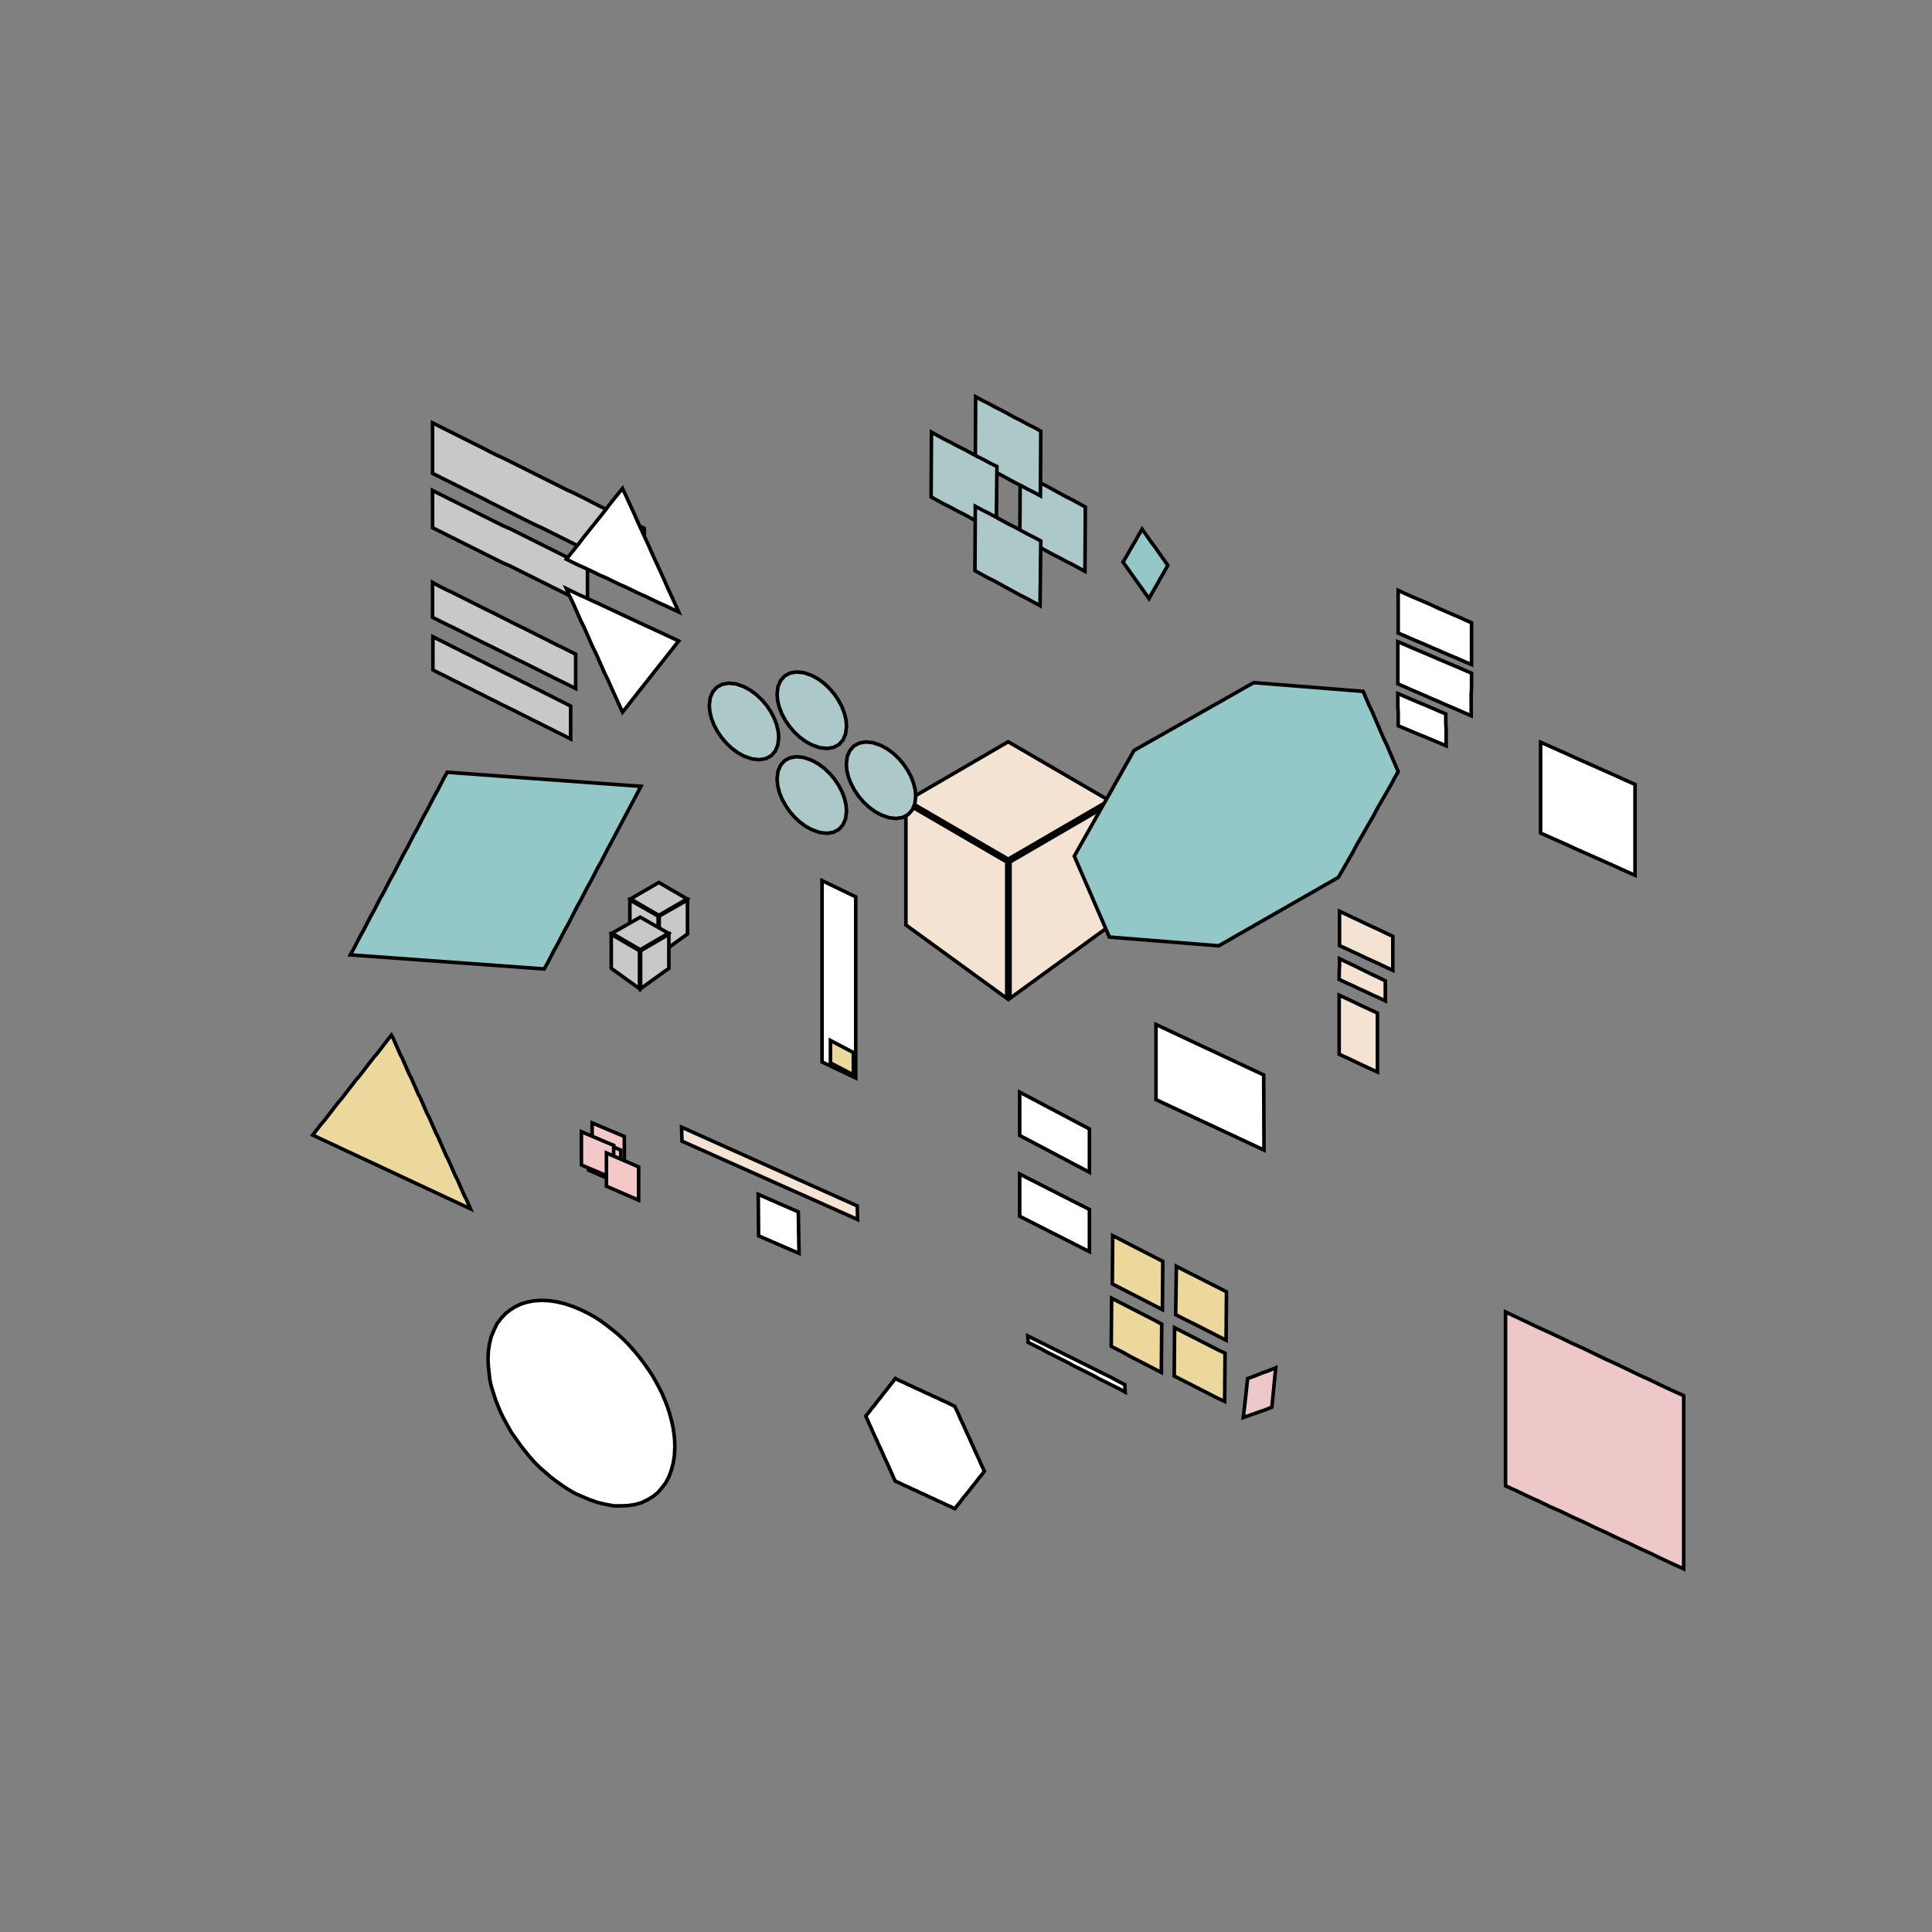 <!DOCTYPE svg>
<svg xmlns="http://www.w3.org/2000/svg" xmlns:xlink="http://www.w3.org/1999/xlink" width="1080" height="1080">
<rect width="100%" height="100%" fill="#808080" stroke="none"/>
<g transform="translate(540,540)">
<g transform="scale(2,2)">
<path stroke="rgb(0,0,0)" stroke-opacity="1" fill="rgb(148,200,200)" fill-opacity="1" id="bb1_2_" d="M-172.1 -3.114 L-171.1 -4.874 L-170.2 -6.634 L-169.3 -8.394 L-168.3 -10.15 L-167.4 -11.91 L-166.5 -13.67 L-165.5 -15.43 L-164.6 -17.19 L-163.7 -18.95 L-162.7 -20.71 L-161.8 -22.47 L-160.9 -24.23 L-159.9 -25.99 L-159 -27.75 L-158.1 -29.51 L-157.2 -31.27 L-156.2 -33.03 L-155.3 -34.79 L-154.4 -36.55 L-153.4 -38.31 L-152.5 -40.07 L-151.6 -41.83 L-150.6 -43.59 L-149.7 -45.35 L-148.8 -47.11 L-147.8 -48.87 L-146.9 -50.63 L-146 -52.39 L-145 -54.15 L-143 -54.01 L-141 -53.86 L-139 -53.72 L-137 -53.57 L-135 -53.42 L-133 -53.28 L-131 -53.13 L-129 -52.99 L-127 -52.84 L-125 -52.7 L-123 -52.55 L-121 -52.4 L-118.9 -52.26 L-116.9 -52.11 L-114.9 -51.97 L-112.9 -51.82 L-110.9 -51.68 L-108.9 -51.53 L-106.9 -51.38 L-104.9 -51.24 L-102.9 -51.09 L-100.9 -50.95 L-98.87 -50.8 L-96.87 -50.66 L-94.86 -50.51 L-92.85 -50.36 L-90.85 -50.22 L-91.78 -48.46 L-92.71 -46.7 L-93.64 -44.94 L-94.57 -43.18 L-95.51 -41.42 L-96.44 -39.66 L-97.37 -37.9 L-98.3 -36.14 L-99.23 -34.38 L-100.2 -32.62 L-101.1 -30.86 L-102 -29.1 L-103 -27.34 L-103.9 -25.58 L-104.8 -23.82 L-105.8 -22.06 L-106.7 -20.3 L-107.6 -18.54 L-108.6 -16.78 L-109.5 -15.02 L-110.4 -13.26 L-111.3 -11.5 L-112.3 -9.74 L-113.2 -7.98 L-114.1 -6.22 L-115.1 -4.46 L-116 -2.7 L-116.9 -0.94 L-117.9 0.82 L-119.9 0.674 L-121.9 0.528 L-123.9 0.383 L-125.9 0.237 L-127.9 0.091 L-129.9 -0.054 L-131.9 -0.2 L-133.9 -0.346 L-135.9 -0.491 L-137.9 -0.637 L-139.9 -0.783 L-142 -0.929 L-144 -1.074 L-146 -1.22 L-148 -1.366 L-150 -1.511 L-152 -1.657 L-154 -1.803 L-156 -1.948 L-158 -2.094 L-160 -2.24 L-162 -2.386 L-164 -2.531 L-166 -2.677 L-168 -2.823 L-170.1 -2.968 L-172.1 -3.114 Z " />
<path stroke="rgb(0,0,0)" stroke-opacity="1" fill="rgb(236,216,157)" fill-opacity="1" id="pr2_1_" d="M72.7 104.6 L70.94 103.7 L69.18 102.8 L67.41 101.9 L65.65 101 L63.89 100.1 L62.13 99.25 L60.36 98.35 L58.6 97.45 L58.63 95.52 L58.66 93.59 L58.69 91.66 L58.71 89.74 L58.74 87.81 L58.77 85.88 L58.8 83.95 L60.55 84.84 L62.3 85.73 L64.05 86.61 L65.8 87.5 L67.55 88.39 L69.3 89.28 L71.05 90.16 L72.8 91.05 L72.79 92.99 L72.77 94.94 L72.76 96.88 L72.74 98.82 L72.73 100.8 L72.71 102.7 L72.7 104.6 Z " />
<path stroke="rgb(0,0,0)" stroke-opacity="1" fill="rgb(236,216,157)" fill-opacity="1" id="pr1_1_" d="M54.9 96.05 L53.15 95.15 L51.4 94.25 L49.65 93.35 L47.9 92.45 L46.15 91.55 L44.4 90.65 L42.65 89.75 L40.9 88.85 L40.91 86.92 L40.93 84.99 L40.94 83.06 L40.96 81.14 L40.97 79.21 L40.99 77.28 L41 75.35 L42.75 76.25 L44.5 77.15 L46.25 78.05 L48 78.95 L49.75 79.85 L51.5 80.75 L53.25 81.65 L55 82.55 L54.99 84.48 L54.97 86.41 L54.96 88.34 L54.94 90.26 L54.93 92.19 L54.91 94.12 L54.9 96.05 Z " />
<path stroke="rgb(0,0,0)" stroke-opacity="1" fill="rgb(236,216,157)" fill-opacity="1" id="pr3_1_" d="M54.6 113.6 L52.85 112.7 L51.1 111.8 L49.35 110.9 L47.6 110 L45.85 109.1 L44.1 108.1 L42.35 107.2 L40.6 106.3 L40.61 104.4 L40.63 102.5 L40.64 100.6 L40.66 98.64 L40.67 96.71 L40.69 94.78 L40.7 92.85 L42.45 93.75 L44.2 94.65 L45.95 95.55 L47.7 96.45 L49.45 97.35 L51.2 98.25 L52.95 99.15 L54.7 100.1 L54.69 102 L54.67 103.9 L54.66 105.8 L54.64 107.8 L54.63 109.7 L54.61 111.6 L54.6 113.6 Z " />
<path stroke="rgb(0,0,0)" stroke-opacity="1" fill="rgb(236,216,157)" fill-opacity="1" id="pr4_1_" d="M72.3 121.7 L70.54 120.9 L68.77 120 L67.01 119.1 L65.25 118.2 L63.49 117.3 L61.73 116.4 L59.96 115.5 L58.2 114.6 L58.21 112.7 L58.23 110.8 L58.24 108.9 L58.26 106.9 L58.27 105 L58.29 103.1 L58.3 101.1 L60.06 102 L61.82 102.9 L63.59 103.8 L65.35 104.7 L67.11 105.6 L68.87 106.5 L70.64 107.4 L72.4 108.2 L72.39 110.2 L72.37 112.1 L72.36 114 L72.34 116 L72.33 117.9 L72.31 119.8 L72.3 121.7 Z " />
<path stroke="rgb(0,0,0)" stroke-opacity="1" fill="rgb(238,200,200)" fill-opacity="1" id="ll1_1_" d="M200.6 168.5 L197.5 167.1 L194.3 165.6 L191.2 164.1 L188.1 162.7 L185 161.2 L181.9 159.8 L178.8 158.3 L175.7 156.9 L172.6 155.4 L169.5 154 L166.4 152.5 L163.2 151.1 L160.1 149.6 L157 148.2 L153.9 146.7 L150.8 145.3 L150.8 141.8 L150.8 138.3 L150.8 134.8 L150.8 131.4 L150.8 127.9 L150.8 124.4 L150.8 121 L150.8 117.5 L150.8 114 L150.8 110.6 L150.8 107.1 L150.8 103.6 L150.8 100.2 L150.8 96.69 L153.9 98.16 L157 99.62 L160.1 101.1 L163.2 102.5 L166.4 104 L169.5 105.5 L172.6 106.9 L175.7 108.4 L178.8 109.9 L181.9 111.3 L185 112.8 L188.1 114.3 L191.2 115.7 L194.3 117.2 L197.5 118.7 L200.6 120.1 L200.6 123.6 L200.6 127 L200.6 130.5 L200.6 133.9 L200.6 137.4 L200.6 140.9 L200.6 144.3 L200.6 147.8 L200.6 151.2 L200.6 154.7 L200.6 158.1 L200.6 161.6 L200.6 165 L200.6 168.5 Z " />
<path stroke="rgb(0,0,0)" stroke-opacity="1" fill="rgb(255,255,255)" fill-opacity="1" id="cl1_1_" d="M17.26 103.4 L19.07 104.3 L20.88 105.2 L22.69 106.1 L24.5 107 L26.3 107.9 L28.11 108.8 L29.92 109.7 L31.73 110.6 L33.54 111.5 L35.35 112.4 L37.16 113.3 L38.97 114.2 L40.78 115.1 L42.58 116.1 L44.39 117 L44.49 119.1 L42.68 118.1 L40.87 117.2 L39.07 116.3 L37.26 115.4 L35.45 114.4 L33.64 113.5 L31.83 112.6 L30.02 111.7 L28.21 110.7 L26.4 109.8 L24.6 108.9 L22.79 108 L20.98 107 L19.17 106.1 L17.36 105.2 L17.26 103.4 Z " />
<path stroke="rgb(0,0,0)" stroke-opacity="1" fill="rgb(255,255,255)" fill-opacity="1" id="a5_2_" d="M187 -50.75 L185.1 -51.59 L183.2 -52.44 L181.4 -53.28 L179.5 -54.12 L177.6 -54.96 L175.7 -55.81 L173.8 -56.65 L171.9 -57.49 L170 -58.34 L168.2 -59.18 L166.3 -60.02 L164.4 -60.86 L162.5 -61.71 L160.6 -62.55 L160.6 -60.6 L160.6 -58.64 L160.6 -56.69 L160.6 -54.73 L160.6 -52.78 L160.6 -50.83 L160.6 -48.87 L160.6 -46.92 L160.6 -44.97 L160.6 -43.01 L160.6 -41.06 L160.6 -39.1 L160.6 -37.15 L162.5 -36.31 L164.4 -35.46 L166.3 -34.62 L168.2 -33.78 L170 -32.94 L171.9 -32.09 L173.8 -31.25 L175.7 -30.41 L177.6 -29.56 L179.5 -28.72 L181.4 -27.88 L183.2 -27.04 L185.1 -26.19 L187 -25.35 L187 -27.3 L187 -29.26 L187 -31.21 L187 -33.17 L187 -35.12 L187 -37.07 L187 -39.03 L187 -40.98 L187 -42.93 L187 -44.89 L187 -46.84 L187 -48.8 L187 -50.75 Z " />
<path stroke="rgb(0,0,0)" stroke-opacity="1" fill="rgb(255,255,255)" fill-opacity="1" id="a6_2_" d="M83.3 51.45 L81.52 50.62 L79.75 49.79 L77.97 48.96 L76.19 48.13 L74.42 47.3 L72.64 46.47 L70.86 45.64 L69.09 44.81 L67.31 43.99 L65.54 43.16 L63.76 42.33 L61.98 41.5 L60.21 40.67 L58.43 39.84 L56.65 39.01 L54.88 38.18 L53.1 37.35 L53.1 35.25 L53.1 33.15 L53.1 31.05 L53.1 28.95 L53.1 26.85 L53.1 24.75 L53.1 22.65 L53.1 20.55 L53.1 18.45 L53.1 16.35 L54.87 17.18 L56.64 18.01 L58.41 18.84 L60.18 19.67 L61.95 20.5 L63.72 21.33 L65.49 22.16 L67.26 22.99 L69.04 23.81 L70.81 24.64 L72.58 25.47 L74.35 26.3 L76.12 27.13 L77.89 27.96 L79.66 28.79 L81.43 29.62 L83.2 30.45 L83.21 32.36 L83.22 34.27 L83.23 36.18 L83.24 38.09 L83.25 40 L83.25 41.9 L83.26 43.81 L83.27 45.72 L83.28 47.63 L83.29 49.54 L83.3 51.45 Z " />
<path stroke="rgb(0,0,0)" stroke-opacity="1" fill="rgb(148,200,200)" fill-opacity="1" id="rtr1_2_" d="M49.22 -122.1 L50.42 -120.4 L51.61 -118.7 L52.81 -117.1 L54.01 -115.4 L55.2 -113.7 L56.4 -112 L55.35 -110.1 L54.3 -108.3 L53.25 -106.4 L52.2 -104.6 L51.16 -102.7 L49.95 -104.4 L48.74 -106.1 L47.52 -107.8 L46.31 -109.5 L45.1 -111.2 L43.89 -112.9 L44.96 -114.7 L46.02 -116.6 L47.09 -118.4 L48.16 -120.3 L49.22 -122.1 Z " />
<path stroke="rgb(0,0,0)" stroke-opacity="1" fill="rgb(238,200,200)" fill-opacity="1" id="sg1_2_" d="M77.51 126.2 L77.71 124.4 L77.92 122.6 L78.12 120.8 L78.32 119 L78.52 117.1 L78.72 115.3 L80.68 114.6 L82.65 113.8 L84.61 113.1 L86.57 112.3 L86.39 114.2 L86.21 116 L86.03 117.8 L85.85 119.7 L85.67 121.5 L85.49 123.3 L83.5 124.1 L81.5 124.8 L79.51 125.5 L77.51 126.2 Z " />
<path stroke="rgb(0,0,0)" stroke-opacity="1" fill="rgb(255,255,255)" fill-opacity="1" id="a12_2_" d="M-46.67 80.32 L-48.55 79.5 L-50.44 78.69 L-52.32 77.87 L-54.2 77.05 L-56.09 76.24 L-57.97 75.42 L-57.99 73.49 L-58 71.55 L-58.02 69.62 L-58.04 67.69 L-58.05 65.75 L-58.07 63.82 L-56.2 64.64 L-54.34 65.45 L-52.47 66.27 L-50.6 67.09 L-48.74 67.9 L-46.87 68.72 L-46.84 70.65 L-46.8 72.59 L-46.77 74.52 L-46.74 76.45 L-46.7 78.39 L-46.67 80.32 Z " />
<path stroke="rgb(0,0,0)" stroke-opacity="1" fill="rgb(255,255,255)" fill-opacity="1" id="secscl1_2_" d="M-30.82 31.31 L-31.99 30.75 L-33.17 30.19 L-34.35 29.63 L-35.52 29.07 L-36.7 28.51 L-37.88 27.95 L-39.05 27.39 L-40.23 26.83 L-40.23 25.56 L-40.23 24.29 L-40.23 23.03 L-40.23 21.76 L-40.23 20.49 L-40.23 19.22 L-40.23 17.96 L-40.23 16.69 L-40.23 15.42 L-40.23 14.15 L-40.23 12.89 L-40.23 11.62 L-40.23 10.35 L-40.23 9.083 L-40.23 7.816 L-40.23 6.548 L-40.23 5.281 L-40.23 4.013 L-40.23 2.746 L-40.23 1.478 L-40.23 0.211 L-40.23 -1.057 L-40.23 -2.324 L-40.23 -3.592 L-40.23 -4.859 L-40.23 -6.126 L-40.23 -7.394 L-40.23 -8.661 L-40.23 -9.929 L-40.23 -11.2 L-40.23 -12.46 L-40.23 -13.73 L-40.23 -15 L-40.23 -16.27 L-40.23 -17.53 L-40.23 -18.8 L-40.23 -20.07 L-40.23 -21.34 L-40.23 -22.6 L-40.23 -23.87 L-39.05 -23.3 L-37.88 -22.73 L-36.7 -22.17 L-35.52 -21.6 L-34.35 -21.03 L-33.17 -20.46 L-31.99 -19.89 L-30.82 -19.33 L-30.82 -18.06 L-30.82 -16.79 L-30.82 -15.53 L-30.82 -14.26 L-30.82 -13 L-30.82 -11.73 L-30.82 -10.46 L-30.82 -9.199 L-30.82 -7.933 L-30.82 -6.667 L-30.82 -5.401 L-30.82 -4.136 L-30.82 -2.87 L-30.82 -1.604 L-30.82 -0.338 L-30.82 0.928 L-30.82 2.194 L-30.82 3.46 L-30.82 4.725 L-30.82 5.991 L-30.82 7.257 L-30.82 8.523 L-30.82 9.789 L-30.82 11.05 L-30.82 12.32 L-30.82 13.59 L-30.82 14.85 L-30.82 16.12 L-30.82 17.38 L-30.82 18.65 L-30.82 19.92 L-30.82 21.18 L-30.82 22.45 L-30.82 23.71 L-30.82 24.98 L-30.82 26.25 L-30.82 27.51 L-30.82 28.78 L-30.82 30.04 L-30.82 31.31 Z " />
<path stroke="rgb(0,0,0)" stroke-opacity="1" fill="rgb(255,255,255)" fill-opacity="1" id="a7_1_" d="M141.3 -84.25 L139.4 -85.05 L137.6 -85.85 L135.7 -86.65 L133.8 -87.45 L132 -88.25 L130.1 -89.05 L128.3 -89.85 L126.4 -90.65 L124.5 -91.45 L122.7 -92.25 L120.8 -93.05 L120.8 -95.03 L120.8 -97.02 L120.8 -99 L120.8 -101 L120.8 -103 L120.8 -105 L122.7 -104.1 L124.5 -103.3 L126.4 -102.5 L128.3 -101.7 L130.1 -100.9 L132 -100 L133.8 -99.22 L135.7 -98.4 L137.6 -97.59 L139.4 -96.77 L141.3 -95.95 L141.3 -94 L141.3 -92.05 L141.3 -90.1 L141.3 -88.15 L141.3 -86.2 L141.3 -84.25 Z " />
<path stroke="rgb(0,0,0)" stroke-opacity="1" fill="rgb(255,255,255)" fill-opacity="1" id="a8_1_" d="M141.2 -69.95 L139.3 -70.76 L137.5 -71.57 L135.6 -72.38 L133.7 -73.19 L131.9 -74 L130 -74.8 L128.2 -75.61 L126.3 -76.42 L124.4 -77.23 L122.6 -78.04 L120.7 -78.85 L120.7 -80.82 L120.7 -82.78 L120.7 -84.75 L120.7 -86.72 L120.7 -88.68 L120.7 -90.65 L122.6 -89.85 L124.4 -89.05 L126.3 -88.25 L128.2 -87.45 L130.1 -86.65 L131.9 -85.85 L133.8 -85.05 L135.7 -84.25 L137.6 -83.45 L139.4 -82.65 L141.3 -81.85 L141.3 -79.87 L141.3 -77.88 L141.2 -75.9 L141.2 -73.92 L141.2 -71.93 L141.2 -69.95 Z " />
<path stroke="rgb(0,0,0)" stroke-opacity="1" fill="rgb(255,255,255)" fill-opacity="1" id="a9_1_" d="M134.2 -61.55 L132.3 -62.35 L130.4 -63.15 L128.5 -63.95 L126.5 -64.75 L124.6 -65.55 L122.7 -66.35 L120.8 -67.15 L120.8 -68.95 L120.8 -70.75 L120.7 -72.55 L120.7 -74.35 L120.7 -76.15 L122.6 -75.34 L124.5 -74.52 L126.4 -73.71 L128.4 -72.89 L130.3 -72.08 L132.2 -71.26 L134.1 -70.45 L134.1 -68.23 L134.2 -66 L134.2 -63.77 L134.2 -61.55 Z " />
<path stroke="rgb(0,0,0)" stroke-opacity="1" fill="rgb(255,255,255)" fill-opacity="1" id="a17_1_" d="M34.5 57.65 L32.73 56.71 L30.95 55.78 L29.18 54.84 L27.41 53.9 L25.64 52.97 L23.86 52.03 L22.09 51.1 L20.32 50.16 L18.55 49.22 L16.77 48.29 L15 47.35 L15 45.33 L15 43.32 L15 41.3 L15 39.28 L15 37.27 L15 35.25 L16.77 36.19 L18.55 37.12 L20.32 38.06 L22.09 39 L23.86 39.93 L25.64 40.87 L27.41 41.8 L29.18 42.74 L30.95 43.68 L32.73 44.61 L34.5 45.55 L34.5 47.57 L34.5 49.58 L34.5 51.6 L34.5 53.62 L34.5 55.63 L34.5 57.65 Z " />
<path stroke="rgb(0,0,0)" stroke-opacity="1" fill="rgb(255,255,255)" fill-opacity="1" id="a16_1_" d="M34.5 79.85 L32.73 78.95 L30.95 78.05 L29.18 77.15 L27.41 76.25 L25.64 75.35 L23.86 74.45 L22.09 73.55 L20.32 72.65 L18.55 71.75 L16.77 70.85 L15 69.95 L15 67.98 L15 66.02 L15 64.05 L15 62.08 L15 60.12 L15 58.15 L16.77 59.05 L18.55 59.95 L20.32 60.85 L22.09 61.75 L23.86 62.65 L25.64 63.55 L27.41 64.45 L29.18 65.35 L30.95 66.25 L32.73 67.15 L34.5 68.05 L34.5 70.02 L34.5 71.98 L34.5 73.95 L34.5 75.92 L34.5 77.88 L34.5 79.85 Z " />
<path stroke="rgb(0,0,0)" stroke-opacity="1" fill="rgb(236,216,157)" fill-opacity="1" id="scltrs1_1_" d="M-31.48 30.43 L-32.39 29.95 L-33.31 29.47 L-34.22 28.99 L-35.14 28.51 L-36.05 28.04 L-36.97 27.56 L-37.88 27.08 L-37.88 26.04 L-37.88 24.99 L-37.88 23.95 L-37.88 22.91 L-37.88 21.87 L-37.88 20.83 L-36.97 21.3 L-36.05 21.78 L-35.14 22.26 L-34.22 22.74 L-33.31 23.22 L-32.39 23.7 L-31.48 24.18 L-31.48 25.22 L-31.48 26.26 L-31.48 27.3 L-31.48 28.35 L-31.48 29.39 L-31.48 30.43 Z " />
<path stroke="rgb(0,0,0)" stroke-opacity="1" fill="rgb(244,227,211)" fill-opacity="1" id="a15_1_" d="M119.3 1.203 L117.4 0.34 L115.6 -0.522 L113.7 -1.385 L111.8 -2.247 L110 -3.11 L108.1 -3.972 L106.3 -4.835 L104.4 -5.697 L104.4 -7.617 L104.4 -9.537 L104.4 -11.46 L104.4 -13.38 L104.4 -15.3 L106.3 -14.42 L108.1 -13.55 L110 -12.67 L111.8 -11.8 L113.7 -10.92 L115.6 -10.05 L117.4 -9.172 L119.3 -8.297 L119.3 -6.397 L119.3 -4.497 L119.3 -2.597 L119.3 -0.697 L119.3 1.203 Z " />
<path stroke="rgb(0,0,0)" stroke-opacity="1" fill="rgb(244,227,211)" fill-opacity="1" id="a14_1_" d="M117.2 9.75 L115.4 8.893 L113.5 8.036 L111.7 7.179 L109.8 6.321 L108 5.464 L106.1 4.607 L104.3 3.75 L104.3 1.817 L104.4 -0.117 L104.4 -2.05 L106.2 -1.164 L108.1 -0.279 L109.9 0.607 L111.7 1.493 L113.5 2.379 L115.4 3.264 L117.2 4.15 L117.2 6.017 L117.2 7.883 L117.2 9.75 Z " />
<path stroke="rgb(0,0,0)" stroke-opacity="1" fill="rgb(244,227,211)" fill-opacity="1" id="a13_1_" d="M115 29.65 L113.2 28.82 L111.4 27.98 L109.6 27.15 L107.9 26.32 L106.1 25.48 L104.3 24.65 L104.3 22.59 L104.3 20.52 L104.3 18.46 L104.3 16.4 L104.3 14.34 L104.3 12.27 L104.3 10.21 L104.3 8.15 L106.1 8.983 L107.9 9.817 L109.6 10.65 L111.4 11.48 L113.2 12.32 L115 13.15 L115 15.21 L115 17.27 L115 19.34 L115 21.4 L115 23.46 L115 25.52 L115 27.59 L115 29.65 Z " />
<path stroke="rgb(0,0,0)" stroke-opacity="1" fill="rgb(200,200,200)" fill-opacity="1" id="a1_2_" d="M-110.5 -63.45 L-112.2 -64.33 L-114 -65.2 L-115.7 -66.08 L-117.5 -66.96 L-119.2 -67.84 L-121 -68.71 L-122.7 -69.59 L-124.5 -70.47 L-126.2 -71.35 L-128 -72.22 L-129.8 -73.1 L-131.5 -73.98 L-133.3 -74.85 L-135 -75.73 L-136.8 -76.61 L-138.5 -77.49 L-140.3 -78.36 L-142 -79.24 L-143.8 -80.12 L-145.5 -81 L-147.3 -81.87 L-149 -82.75 L-149 -84.61 L-149 -86.47 L-149 -88.33 L-149 -90.19 L-149 -92.05 L-147.3 -91.17 L-145.5 -90.29 L-143.8 -89.4 L-142 -88.52 L-140.3 -87.64 L-138.5 -86.76 L-136.8 -85.88 L-135 -85 L-133.3 -84.11 L-131.5 -83.23 L-129.8 -82.35 L-128 -81.47 L-126.2 -80.59 L-124.5 -79.7 L-122.7 -78.82 L-121 -77.94 L-119.2 -77.06 L-117.5 -76.18 L-115.7 -75.3 L-114 -74.41 L-112.2 -73.53 L-110.5 -72.65 L-110.5 -70.81 L-110.5 -68.97 L-110.5 -67.13 L-110.5 -65.29 L-110.5 -63.45 Z " />
<path stroke="rgb(0,0,0)" stroke-opacity="1" fill="rgb(200,200,200)" fill-opacity="1" id="a4_2_" d="M-89.9 -108.2 L-91.69 -109 L-93.49 -109.9 L-95.28 -110.8 L-97.08 -111.7 L-98.87 -112.6 L-100.7 -113.5 L-102.5 -114.4 L-104.3 -115.3 L-106 -116.2 L-107.8 -117.1 L-109.6 -118 L-111.4 -118.9 L-113.2 -119.8 L-115 -120.7 L-116.8 -121.6 L-118.6 -122.5 L-120.4 -123.3 L-122.2 -124.2 L-124 -125.1 L-125.8 -126 L-127.6 -126.9 L-129.4 -127.8 L-131.2 -128.7 L-133 -129.6 L-134.7 -130.5 L-136.5 -131.4 L-138.3 -132.3 L-140.1 -133.2 L-141.9 -134.1 L-143.7 -135 L-145.5 -135.9 L-147.3 -136.8 L-149.1 -137.7 L-149.1 -139.7 L-149.1 -141.7 L-149.1 -143.7 L-149.1 -145.7 L-149.1 -147.7 L-149.1 -149.7 L-149.1 -151.8 L-147.3 -150.9 L-145.5 -150 L-143.7 -149.1 L-141.9 -148.2 L-140.1 -147.3 L-138.3 -146.4 L-136.5 -145.5 L-134.7 -144.6 L-133 -143.7 L-131.2 -142.8 L-129.4 -142 L-127.6 -141.1 L-125.8 -140.2 L-124 -139.3 L-122.2 -138.4 L-120.4 -137.5 L-118.6 -136.6 L-116.8 -135.7 L-115 -134.8 L-113.2 -133.9 L-111.4 -133 L-109.6 -132.2 L-107.8 -131.3 L-106 -130.4 L-104.3 -129.5 L-102.5 -128.6 L-100.7 -127.7 L-98.87 -126.8 L-97.08 -125.9 L-95.28 -125 L-93.49 -124.1 L-91.69 -123.2 L-89.9 -122.3 L-89.9 -120.3 L-89.9 -118.3 L-89.9 -116.3 L-89.9 -114.2 L-89.9 -112.2 L-89.9 -110.2 L-89.9 -108.2 Z " />
<path stroke="rgb(0,0,0)" stroke-opacity="1" fill="rgb(200,200,200)" fill-opacity="1" id="a2_1_" d="M-109.1 -77.55 L-110.9 -78.45 L-112.7 -79.36 L-114.6 -80.26 L-116.4 -81.17 L-118.2 -82.07 L-120 -82.98 L-121.8 -83.88 L-123.6 -84.79 L-125.5 -85.69 L-127.3 -86.6 L-129.1 -87.5 L-130.9 -88.4 L-132.7 -89.31 L-134.6 -90.21 L-136.4 -91.12 L-138.2 -92.02 L-140 -92.93 L-141.8 -93.83 L-143.6 -94.74 L-145.5 -95.64 L-147.3 -96.55 L-149.1 -97.45 L-149.1 -99.39 L-149.1 -101.3 L-149.1 -103.3 L-149.1 -105.2 L-149.1 -107.2 L-147.3 -106.2 L-145.5 -105.3 L-143.6 -104.4 L-141.8 -103.5 L-140 -102.6 L-138.2 -101.7 L-136.4 -100.8 L-134.6 -99.88 L-132.7 -98.97 L-130.9 -98.06 L-129.1 -97.15 L-127.3 -96.24 L-125.5 -95.33 L-123.6 -94.42 L-121.8 -93.51 L-120 -92.6 L-118.2 -91.7 L-116.4 -90.79 L-114.6 -89.88 L-112.7 -88.97 L-110.9 -88.06 L-109.1 -87.15 L-109.1 -85.23 L-109.1 -83.31 L-109.1 -81.39 L-109.1 -79.47 L-109.1 -77.55 Z " />
<path stroke="rgb(0,0,0)" stroke-opacity="1" fill="rgb(200,200,200)" fill-opacity="1" id="a3_1_" d="M-105.8 -101.1 L-107.6 -101.9 L-109.4 -102.8 L-111.2 -103.7 L-113 -104.6 L-114.8 -105.5 L-116.6 -106.4 L-118.4 -107.3 L-120.2 -108.2 L-122 -109.1 L-123.8 -110 L-125.6 -110.9 L-127.4 -111.8 L-129.3 -112.6 L-131.1 -113.5 L-132.9 -114.4 L-134.7 -115.3 L-136.5 -116.2 L-138.3 -117.1 L-140.1 -118 L-141.9 -118.9 L-143.7 -119.8 L-145.5 -120.7 L-147.3 -121.6 L-149.1 -122.5 L-149.1 -124.5 L-149.1 -126.6 L-149.1 -128.7 L-149.1 -130.8 L-149.1 -132.9 L-147.3 -132 L-145.5 -131.1 L-143.7 -130.2 L-141.9 -129.3 L-140.1 -128.4 L-138.3 -127.5 L-136.5 -126.6 L-134.7 -125.7 L-132.9 -124.8 L-131.1 -123.9 L-129.3 -123 L-127.4 -122.2 L-125.6 -121.3 L-123.8 -120.4 L-122 -119.5 L-120.2 -118.6 L-118.4 -117.7 L-116.6 -116.8 L-114.8 -115.9 L-113 -115 L-111.2 -114.1 L-109.4 -113.2 L-107.6 -112.3 L-105.8 -111.5 L-105.8 -109.4 L-105.8 -107.3 L-105.8 -105.2 L-105.8 -103.1 L-105.8 -101.1 Z " />
<path stroke="rgb(0,0,0)" stroke-opacity="1" fill="rgb(244,227,211)" fill-opacity="1" id="a11_1_" d="M-30.3 70.85 L-32.12 70.04 L-33.94 69.23 L-35.76 68.42 L-37.57 67.61 L-39.39 66.79 L-41.21 65.98 L-43.03 65.17 L-44.85 64.36 L-46.67 63.55 L-48.49 62.74 L-50.3 61.93 L-52.12 61.12 L-53.94 60.31 L-55.76 59.49 L-57.58 58.68 L-59.4 57.87 L-61.21 57.06 L-63.03 56.25 L-64.85 55.44 L-66.67 54.63 L-68.49 53.82 L-70.31 53.01 L-72.13 52.19 L-73.94 51.38 L-75.76 50.57 L-77.58 49.76 L-79.4 48.95 L-79.45 47 L-79.5 45.05 L-77.68 45.86 L-75.86 46.68 L-74.04 47.49 L-72.23 48.31 L-70.41 49.12 L-68.59 49.94 L-66.77 50.75 L-64.95 51.57 L-63.13 52.38 L-61.31 53.2 L-59.5 54.01 L-57.68 54.83 L-55.86 55.64 L-54.04 56.46 L-52.22 57.27 L-50.4 58.09 L-48.59 58.9 L-46.77 59.72 L-44.95 60.53 L-43.13 61.35 L-41.31 62.16 L-39.49 62.98 L-37.67 63.79 L-35.86 64.61 L-34.04 65.42 L-32.22 66.24 L-30.4 67.05 L-30.35 68.95 L-30.3 70.85 Z " />
<path stroke="rgb(0,0,0)" stroke-opacity="1" fill="rgb(244,200,200)" fill-opacity="1" id="fus1_1_" d="M-95.5 56.95 L-97.3 56.19 L-99.1 55.43 L-100.9 54.67 L-102.7 53.91 L-104.5 53.15 L-104.5 51.29 L-104.5 49.43 L-104.5 47.57 L-104.5 45.71 L-104.5 43.85 L-102.7 44.61 L-100.9 45.37 L-99.1 46.13 L-97.3 46.89 L-95.5 47.65 L-95.5 49.51 L-95.5 51.37 L-95.5 53.23 L-95.5 55.09 L-95.5 56.95 Z " />
<path stroke="rgb(0,0,0)" stroke-opacity="1" fill="rgb(244,200,200)" fill-opacity="1" id="fus2_1_" d="M-96.5 60.95 L-98.3 60.17 L-100.1 59.39 L-101.9 58.61 L-103.7 57.83 L-105.5 57.05 L-105.5 55.17 L-105.4 53.29 L-105.4 51.41 L-105.3 49.53 L-105.3 47.65 L-103.5 48.41 L-101.8 49.17 L-100 49.93 L-98.26 50.69 L-96.5 51.45 L-96.5 53.35 L-96.5 55.25 L-96.5 57.15 L-96.5 59.05 L-96.5 60.95 Z " />
<path stroke="rgb(0,0,0)" stroke-opacity="1" fill="rgb(244,200,200)" fill-opacity="1" id="fus3_1_" d="M-98.57 59.42 L-100.3 58.66 L-102.1 57.9 L-103.9 57.14 L-105.7 56.38 L-107.5 55.62 L-107.5 53.76 L-107.5 51.9 L-107.5 50.04 L-107.5 48.18 L-107.5 46.32 L-105.7 47.08 L-103.9 47.84 L-102.1 48.6 L-100.3 49.36 L-98.47 50.12 L-98.49 51.98 L-98.51 53.84 L-98.53 55.7 L-98.55 57.56 L-98.57 59.42 Z " />
<path stroke="rgb(0,0,0)" stroke-opacity="1" fill="rgb(244,200,200)" fill-opacity="1" id="fus4_1_" d="M-91.5 65.45 L-93.3 64.67 L-95.1 63.89 L-96.9 63.11 L-98.7 62.33 L-100.5 61.55 L-100.5 59.69 L-100.5 57.83 L-100.5 55.97 L-100.5 54.11 L-100.5 52.25 L-98.7 53.03 L-96.9 53.81 L-95.1 54.59 L-93.3 55.37 L-91.5 56.15 L-91.5 58.01 L-91.5 59.87 L-91.5 61.73 L-91.5 63.59 L-91.5 65.45 Z " />
<path stroke="rgb(0,0,0)" stroke-opacity="1" fill="rgb(173,200,200)" fill-opacity="1" id="swap1_1_" d="M33.25 -110.3 L31.43 -111.3 L29.61 -112.3 L27.79 -113.2 L25.97 -114.2 L24.15 -115.1 L22.33 -116.1 L20.51 -117.1 L18.69 -118 L16.87 -119 L15.05 -119.9 L15.06 -121.9 L15.07 -124 L15.09 -126 L15.1 -128 L15.11 -130 L15.12 -132 L15.13 -134 L15.14 -136 L15.15 -138 L16.97 -137.1 L18.79 -136.1 L20.61 -135.1 L22.43 -134.2 L24.25 -133.2 L26.07 -132.2 L27.89 -131.2 L29.71 -130.3 L31.53 -129.3 L33.35 -128.3 L33.34 -126.3 L33.33 -124.3 L33.32 -122.3 L33.31 -120.3 L33.3 -118.3 L33.29 -116.3 L33.27 -114.3 L33.26 -112.3 L33.25 -110.3 Z " />
<path stroke="rgb(0,0,0)" stroke-opacity="1" fill="rgb(173,200,200)" fill-opacity="1" id="swap3_1_" d="M20.8 -131.4 L18.98 -132.4 L17.16 -133.3 L15.34 -134.3 L13.52 -135.2 L11.7 -136.2 L9.88 -137.2 L8.06 -138.1 L6.24 -139.1 L4.42 -140 L2.6 -141 L2.611 -143 L2.622 -145 L2.633 -147 L2.644 -149 L2.656 -151.1 L2.667 -153.1 L2.678 -155.1 L2.689 -157.1 L2.7 -159.1 L4.52 -158.1 L6.34 -157.2 L8.16 -156.2 L9.98 -155.3 L11.8 -154.3 L13.62 -153.3 L15.44 -152.4 L17.26 -151.4 L19.08 -150.5 L20.9 -149.5 L20.89 -147.5 L20.88 -145.5 L20.87 -143.5 L20.86 -141.5 L20.84 -139.4 L20.83 -137.4 L20.82 -135.4 L20.81 -133.4 L20.8 -131.4 Z " />
<path stroke="rgb(0,0,0)" stroke-opacity="1" fill="rgb(173,200,200)" fill-opacity="1" id="swap2_1_" d="M8.448 -121.5 L6.628 -122.4 L4.808 -123.4 L2.988 -124.3 L1.168 -125.3 L-0.652 -126.3 L-2.472 -127.2 L-4.292 -128.2 L-6.112 -129.1 L-7.932 -130.1 L-9.752 -131.1 L-9.741 -133.1 L-9.73 -135.1 L-9.719 -137.1 L-9.708 -139.1 L-9.697 -141.1 L-9.685 -143.1 L-9.674 -145.1 L-9.663 -147.2 L-9.652 -149.2 L-7.822 -148.2 L-5.992 -147.2 L-4.162 -146.3 L-2.332 -145.3 L-0.502 -144.4 L1.328 -143.4 L3.158 -142.4 L4.988 -141.5 L6.818 -140.5 L8.648 -139.6 L8.626 -137.6 L8.603 -135.5 L8.581 -133.5 L8.559 -131.5 L8.537 -129.5 L8.515 -127.5 L8.492 -125.5 L8.47 -123.5 L8.448 -121.5 Z " />
<path stroke="rgb(0,0,0)" stroke-opacity="1" fill="rgb(173,200,200)" fill-opacity="1" id="swap4_1_" d="M20.7 -100.7 L18.88 -101.7 L17.06 -102.7 L15.24 -103.6 L13.42 -104.6 L11.6 -105.6 L9.78 -106.6 L7.96 -107.6 L6.14 -108.5 L4.32 -109.5 L2.5 -110.5 L2.511 -112.5 L2.522 -114.5 L2.533 -116.5 L2.544 -118.5 L2.556 -120.5 L2.567 -122.5 L2.578 -124.5 L2.589 -126.5 L2.6 -128.5 L4.43 -127.5 L6.26 -126.6 L8.09 -125.6 L9.92 -124.6 L11.75 -123.6 L13.58 -122.7 L15.41 -121.7 L17.24 -120.7 L19.07 -119.8 L20.9 -118.8 L20.88 -116.8 L20.86 -114.8 L20.83 -112.8 L20.81 -110.8 L20.79 -108.7 L20.77 -106.7 L20.74 -104.7 L20.72 -102.7 L20.7 -100.7 Z " />
<path stroke="rgb(0,0,0)" stroke-opacity="1" fill="rgb(244,227,211)" fill-opacity="1" id="a10_5_" d="M40 -46.27 L38.24 -45.25 L36.48 -44.22 L34.71 -43.2 L32.95 -42.17 L31.19 -41.15 L29.42 -40.12 L27.66 -39.1 L25.9 -38.07 L24.14 -37.05 L22.37 -36.02 L20.61 -35 L18.85 -33.97 L17.09 -32.95 L15.32 -31.92 L13.56 -30.9 L11.8 -29.87 L10.04 -30.9 L8.275 -31.92 L6.512 -32.95 L4.75 -33.97 L2.987 -35 L1.225 -36.02 L-0.537 -37.05 L-2.3 -38.07 L-4.063 -39.1 L-5.825 -40.12 L-7.587 -41.15 L-9.35 -42.17 L-11.11 -43.2 L-12.87 -44.22 L-14.64 -45.25 L-16.4 -46.27 L-14.64 -47.3 L-12.87 -48.32 L-11.11 -49.35 L-9.35 -50.37 L-7.587 -51.4 L-5.825 -52.42 L-4.063 -53.45 L-2.3 -54.47 L-0.537 -55.5 L1.225 -56.52 L2.987 -57.55 L4.75 -58.57 L6.512 -59.6 L8.275 -60.62 L10.04 -61.65 L11.8 -62.67 L13.56 -61.65 L15.32 -60.62 L17.09 -59.6 L18.85 -58.57 L20.61 -57.55 L22.37 -56.52 L24.14 -55.5 L25.9 -54.47 L27.66 -53.45 L29.42 -52.42 L31.19 -51.4 L32.95 -50.37 L34.71 -49.35 L36.48 -48.32 L38.24 -47.3 L40 -46.27 Z " />
<path stroke="rgb(0,0,0)" stroke-opacity="1" fill="rgb(244,227,211)" fill-opacity="1" id="a10_4_" d="M40.5 -11.47 L40.5 -13.47 L40.5 -15.47 L40.5 -17.47 L40.5 -19.47 L40.5 -21.47 L40.5 -23.47 L40.5 -25.47 L40.5 -27.47 L40.5 -29.47 L40.5 -31.47 L40.5 -33.47 L40.5 -35.47 L40.5 -37.47 L40.5 -39.47 L40.5 -41.47 L40.5 -43.47 L40.5 -45.47 L38.74 -44.45 L36.98 -43.42 L35.21 -42.4 L33.45 -41.37 L31.69 -40.35 L29.92 -39.32 L28.16 -38.3 L26.4 -37.27 L24.64 -36.25 L22.87 -35.22 L21.11 -34.2 L19.35 -33.17 L17.59 -32.15 L15.82 -31.12 L14.06 -30.1 L12.3 -29.07 L12.3 -27.07 L12.3 -25.06 L12.3 -23.05 L12.3 -21.05 L12.3 -19.04 L12.3 -17.04 L12.3 -15.03 L12.3 -13.03 L12.3 -11.02 L12.3 -9.018 L12.3 -7.013 L12.3 -5.008 L12.3 -3.002 L12.3 -0.997 L12.3 1.008 L12.3 3.013 L12.3 5.019 L12.3 7.024 L12.3 9.029 L13.96 7.823 L15.62 6.617 L17.28 5.412 L18.94 4.206 L20.59 3 L22.25 1.794 L23.91 0.588 L25.57 -0.618 L27.23 -1.824 L28.89 -3.03 L30.55 -4.235 L32.21 -5.441 L33.86 -6.647 L35.52 -7.853 L37.18 -9.059 L38.84 -10.26 L40.5 -11.47 Z " />
<path stroke="rgb(0,0,0)" stroke-opacity="1" fill="rgb(244,227,211)" fill-opacity="1" id="a10_3_" d="M-16.8 -45.47 L-16.8 -43.47 L-16.8 -41.47 L-16.8 -39.47 L-16.8 -37.47 L-16.8 -35.47 L-16.8 -33.47 L-16.8 -31.47 L-16.8 -29.47 L-16.8 -27.47 L-16.8 -25.47 L-16.8 -23.47 L-16.8 -21.47 L-16.8 -19.47 L-16.8 -17.47 L-16.8 -15.47 L-16.8 -13.47 L-16.8 -11.47 L-15.14 -10.26 L-13.48 -9.059 L-11.82 -7.853 L-10.16 -6.647 L-8.506 -5.441 L-6.847 -4.235 L-5.188 -3.03 L-3.529 -1.824 L-1.871 -0.618 L-0.212 0.588 L1.447 1.794 L3.106 3 L4.765 4.206 L6.424 5.412 L8.082 6.617 L9.741 7.823 L11.4 9.029 L11.4 7.024 L11.4 5.019 L11.4 3.013 L11.4 1.008 L11.4 -0.997 L11.4 -3.002 L11.4 -5.008 L11.4 -7.013 L11.4 -9.018 L11.4 -11.02 L11.4 -13.03 L11.4 -15.03 L11.4 -17.04 L11.4 -19.04 L11.4 -21.05 L11.4 -23.05 L11.4 -25.06 L11.4 -27.07 L11.4 -29.07 L9.637 -30.1 L7.875 -31.12 L6.112 -32.15 L4.35 -33.17 L2.587 -34.2 L0.825 -35.22 L-0.938 -36.25 L-2.7 -37.27 L-4.462 -38.3 L-6.225 -39.32 L-7.987 -40.35 L-9.75 -41.37 L-11.51 -42.4 L-13.27 -43.42 L-15.04 -44.45 L-16.8 -45.47 Z " />
<path stroke="rgb(0,0,0)" stroke-opacity="1" fill="rgb(200,200,200)" fill-opacity="1" id="circ1_5_" d="M-77.95 -18.75 L-79.53 -17.83 L-81.11 -16.91 L-82.69 -15.99 L-84.27 -15.07 L-85.85 -14.15 L-87.43 -15.07 L-89.01 -15.99 L-90.59 -16.91 L-92.17 -17.83 L-93.75 -18.75 L-92.17 -19.67 L-90.59 -20.59 L-89.01 -21.51 L-87.43 -22.43 L-85.85 -23.35 L-84.27 -22.43 L-82.69 -21.51 L-81.11 -20.59 L-79.53 -19.67 L-77.95 -18.75 Z " />
<path stroke="rgb(0,0,0)" stroke-opacity="1" fill="rgb(200,200,200)" fill-opacity="1" id="circ1_4_" d="M-77.85 -8.948 L-77.85 -10.85 L-77.85 -12.75 L-77.85 -14.65 L-77.85 -16.55 L-77.85 -18.45 L-79.43 -17.55 L-81.01 -16.65 L-82.59 -15.75 L-84.17 -14.85 L-85.75 -13.95 L-85.75 -11.81 L-85.75 -9.668 L-85.75 -7.528 L-85.75 -5.388 L-85.75 -3.248 L-84.17 -4.388 L-82.59 -5.528 L-81.01 -6.668 L-79.43 -7.808 L-77.85 -8.948 Z " />
<path stroke="rgb(0,0,0)" stroke-opacity="1" fill="rgb(200,200,200)" fill-opacity="1" id="circ1_3_" d="M-93.95 -18.45 L-93.95 -16.55 L-93.95 -14.65 L-93.95 -12.75 L-93.95 -10.85 L-93.95 -8.948 L-92.37 -7.808 L-90.79 -6.668 L-89.21 -5.528 L-87.63 -4.388 L-86.05 -3.248 L-86.05 -5.388 L-86.05 -7.528 L-86.05 -9.668 L-86.05 -11.81 L-86.05 -13.95 L-87.63 -14.85 L-89.21 -15.75 L-90.79 -16.65 L-92.37 -17.55 L-93.95 -18.45 Z " />
<path stroke="rgb(0,0,0)" stroke-opacity="1" fill="rgb(200,200,200)" fill-opacity="1" id="circ2_5_" d="M-83.15 -9.152 L-84.73 -8.232 L-86.31 -7.312 L-87.89 -6.392 L-89.47 -5.472 L-91.05 -4.552 L-92.63 -5.472 L-94.21 -6.392 L-95.79 -7.312 L-97.37 -8.232 L-98.95 -9.152 L-97.37 -10.05 L-95.79 -10.95 L-94.21 -11.85 L-92.63 -12.75 L-91.05 -13.65 L-89.47 -12.75 L-87.89 -11.85 L-86.31 -10.95 L-84.73 -10.05 L-83.15 -9.152 Z " />
<path stroke="rgb(0,0,0)" stroke-opacity="1" fill="rgb(200,200,200)" fill-opacity="1" id="circ2_4_" d="M-83.05 0.648 L-83.05 -1.252 L-83.05 -3.152 L-83.05 -5.052 L-83.05 -6.952 L-83.05 -8.852 L-84.63 -7.932 L-86.21 -7.012 L-87.79 -6.092 L-89.37 -5.172 L-90.95 -4.252 L-90.95 -2.132 L-90.95 -0.012 L-90.95 2.108 L-90.95 4.228 L-90.95 6.348 L-89.37 5.208 L-87.79 4.068 L-86.21 2.928 L-84.63 1.788 L-83.05 0.648 Z " />
<path stroke="rgb(0,0,0)" stroke-opacity="1" fill="rgb(200,200,200)" fill-opacity="1" id="circ2_3_" d="M-99.15 -8.852 L-99.15 -6.952 L-99.15 -5.052 L-99.15 -3.152 L-99.15 -1.252 L-99.15 0.648 L-97.57 1.788 L-95.99 2.928 L-94.41 4.068 L-92.83 5.208 L-91.25 6.348 L-91.25 4.228 L-91.25 2.108 L-91.25 -0.012 L-91.25 -2.132 L-91.25 -4.252 L-92.83 -5.172 L-94.41 -6.092 L-95.99 -7.012 L-97.57 -7.932 L-99.15 -8.852 Z " />
<path stroke="rgb(0,0,0)" stroke-opacity="1" fill="rgb(148,200,200)" fill-opacity="1" id="bb1" d="M104.1 -24.81 L105.1 -26.54 L106.1 -28.28 L107.1 -30.02 L108.1 -31.75 L109 -33.49 L110 -35.23 L111 -36.96 L112 -38.7 L113 -40.44 L114 -42.17 L114.9 -43.91 L115.9 -45.65 L116.9 -47.38 L117.9 -49.12 L118.9 -50.86 L119.8 -52.59 L120.8 -54.33 L120 -56.2 L119.2 -58.07 L118.4 -59.94 L117.6 -61.81 L116.7 -63.68 L115.9 -65.54 L115.1 -67.41 L114.3 -69.28 L113.5 -71.15 L112.6 -73.02 L111.8 -74.89 L111 -76.76 L109 -76.92 L106.9 -77.08 L104.9 -77.25 L102.8 -77.41 L100.8 -77.57 L98.77 -77.74 L96.74 -77.9 L94.7 -78.06 L92.66 -78.22 L90.62 -78.39 L88.59 -78.55 L86.55 -78.71 L84.51 -78.88 L82.47 -79.04 L80.44 -79.2 L78.67 -78.2 L76.91 -77.21 L75.15 -76.21 L73.39 -75.21 L71.63 -74.21 L69.86 -73.21 L68.1 -72.22 L66.34 -71.22 L64.58 -70.22 L62.82 -69.22 L61.05 -68.22 L59.29 -67.23 L57.53 -66.23 L55.77 -65.23 L54.01 -64.23 L52.24 -63.23 L50.48 -62.24 L48.72 -61.24 L46.96 -60.24 L45.98 -58.5 L45 -56.77 L44.01 -55.03 L43.03 -53.29 L42.05 -51.56 L41.07 -49.82 L40.09 -48.08 L39.11 -46.35 L38.12 -44.61 L37.14 -42.87 L36.16 -41.14 L35.18 -39.4 L34.2 -37.66 L33.22 -35.93 L32.23 -34.19 L31.25 -32.45 L30.27 -30.72 L31.09 -28.83 L31.91 -26.94 L32.72 -25.06 L33.54 -23.17 L34.36 -21.29 L35.18 -19.4 L35.99 -17.52 L36.81 -15.63 L37.63 -13.75 L38.45 -11.86 L39.26 -9.975 L40.08 -8.09 L42.12 -7.927 L44.16 -7.764 L46.19 -7.601 L48.23 -7.438 L50.27 -7.275 L52.31 -7.112 L54.34 -6.949 L56.38 -6.786 L58.42 -6.623 L60.46 -6.46 L62.49 -6.297 L64.53 -6.134 L66.57 -5.971 L68.61 -5.808 L70.64 -5.645 L72.41 -6.654 L74.17 -7.662 L75.93 -8.671 L77.7 -9.679 L79.46 -10.69 L81.22 -11.7 L82.98 -12.7 L84.75 -13.71 L86.51 -14.72 L88.27 -15.73 L90.04 -16.74 L91.8 -17.75 L93.56 -18.76 L95.32 -19.76 L97.09 -20.77 L98.85 -21.78 L100.6 -22.79 L102.4 -23.8 L104.1 -24.81 Z " />
<path stroke="rgb(0,0,0)" stroke-opacity="1" fill="rgb(236,216,157)" fill-opacity="1" id="scltrs1" d="M-160.6 19.3 L-161.2 20.07 L-161.8 20.85 L-162.4 21.63 L-163 22.4 L-163.6 23.18 L-164.2 23.96 L-164.8 24.73 L-165.5 25.51 L-166.1 26.29 L-166.7 27.06 L-167.3 27.84 L-167.9 28.62 L-168.5 29.39 L-169.1 30.17 L-169.7 30.95 L-170.4 31.72 L-171 32.5 L-171.6 33.28 L-172.2 34.05 L-172.8 34.83 L-173.4 35.61 L-174 36.39 L-174.6 37.16 L-175.3 37.94 L-175.9 38.72 L-176.5 39.49 L-177.1 40.27 L-177.7 41.05 L-178.3 41.82 L-178.9 42.6 L-179.5 43.38 L-180.2 44.15 L-180.8 44.93 L-181.4 45.71 L-182 46.48 L-182.6 47.26 L-181.7 47.68 L-180.8 48.1 L-179.9 48.52 L-179 48.94 L-178.1 49.36 L-177.2 49.78 L-176.3 50.2 L-175.4 50.62 L-174.5 51.05 L-173.6 51.47 L-172.7 51.89 L-171.8 52.31 L-170.9 52.73 L-170 53.15 L-169.1 53.57 L-168.2 53.99 L-167.3 54.41 L-166.4 54.83 L-165.5 55.25 L-164.6 55.67 L-163.7 56.09 L-162.8 56.51 L-161.9 56.93 L-161 57.35 L-160.1 57.78 L-159.2 58.2 L-158.3 58.62 L-157.4 59.04 L-156.5 59.46 L-155.6 59.88 L-154.7 60.3 L-153.8 60.72 L-152.9 61.14 L-152 61.56 L-151.1 61.98 L-150.2 62.4 L-149.3 62.82 L-148.4 63.24 L-147.5 63.66 L-146.6 64.08 L-145.7 64.51 L-144.8 64.93 L-143.9 65.35 L-143 65.77 L-142.1 66.19 L-141.2 66.61 L-140.3 67.03 L-139.4 67.45 L-138.5 67.87 L-138.9 66.95 L-139.3 66.04 L-139.7 65.12 L-140.2 64.2 L-140.6 63.29 L-141 62.37 L-141.4 61.45 L-141.8 60.54 L-142.2 59.62 L-142.7 58.71 L-143.1 57.79 L-143.5 56.87 L-143.9 55.96 L-144.3 55.04 L-144.7 54.12 L-145.2 53.21 L-145.6 52.29 L-146 51.37 L-146.4 50.46 L-146.8 49.54 L-147.2 48.62 L-147.6 47.71 L-148.1 46.79 L-148.5 45.87 L-148.9 44.96 L-149.3 44.04 L-149.7 43.12 L-150.1 42.21 L-150.6 41.29 L-151 40.38 L-151.4 39.46 L-151.8 38.54 L-152.2 37.63 L-152.6 36.71 L-153.1 35.79 L-153.5 34.88 L-153.9 33.96 L-154.3 33.04 L-154.7 32.13 L-155.1 31.21 L-155.6 30.29 L-156 29.38 L-156.4 28.46 L-156.8 27.54 L-157.2 26.63 L-157.6 25.71 L-158.1 24.8 L-158.5 23.88 L-158.9 22.96 L-159.3 22.05 L-159.7 21.13 L-160.1 20.21 L-160.6 19.3 Z " />
<path stroke="rgb(0,0,0)" stroke-opacity="1" fill="rgb(255,255,255)" fill-opacity="1" id="a5" d="M-81.38 134.3 L-81.49 136.7 L-81.8 138.8 L-82.32 140.8 L-83.02 142.7 L-83.9 144.4 L-84.95 145.8 L-86.16 147.2 L-87.53 148.3 L-89.03 149.2 L-90.67 150 L-92.44 150.5 L-94.32 150.8 L-96.3 150.9 L-98.38 150.9 L-100.6 150.5 L-102.8 150 L-105.1 149.2 L-107.5 148.2 L-109.3 147.4 L-111 146.4 L-112.7 145.3 L-114.4 144.1 L-116.1 142.8 L-117.6 141.5 L-119.2 140.1 L-120.7 138.6 L-122.1 137 L-123.4 135.4 L-124.7 133.7 L-125.9 132 L-127.1 130.3 L-128.1 128.5 L-129.1 126.7 L-130 124.9 L-130.8 123 L-131.5 121.2 L-132.1 119.3 L-132.7 117.4 L-133.1 115.6 L-133.3 113.7 L-133.5 111.9 L-133.6 110 L-133.5 107.7 L-133.2 105.6 L-132.7 103.6 L-131.9 101.7 L-131.1 100 L-130 98.56 L-128.8 97.25 L-127.4 96.12 L-125.9 95.19 L-124.3 94.45 L-122.5 93.91 L-120.7 93.58 L-118.7 93.45 L-116.6 93.54 L-114.4 93.85 L-112.2 94.39 L-109.9 95.15 L-107.5 96.15 L-105.7 97.04 L-103.9 98.03 L-102.2 99.12 L-100.6 100.3 L-98.92 101.6 L-97.33 102.9 L-95.8 104.3 L-94.32 105.8 L-92.9 107.4 L-91.54 109 L-90.25 110.7 L-89.03 112.4 L-87.89 114.1 L-86.83 115.9 L-85.85 117.7 L-84.95 119.5 L-84.15 121.4 L-83.44 123.2 L-82.83 125.1 L-82.32 127 L-81.91 128.8 L-81.62 130.7 L-81.44 132.5 L-81.38 134.3 Z " />
<path stroke="rgb(0,0,0)" stroke-opacity="1" fill="rgb(255,255,255)" fill-opacity="1" id="a17" d="M-96 -133.5 L-97.21 -132 L-98.42 -130.5 L-99.62 -129 L-100.8 -127.4 L-102 -125.9 L-103.2 -124.4 L-104.5 -122.8 L-105.7 -121.3 L-106.9 -119.8 L-108.1 -118.2 L-109.3 -116.7 L-110.5 -115.2 L-111.7 -113.7 L-109.9 -112.8 L-108 -111.9 L-106.2 -111.1 L-104.3 -110.2 L-102.5 -109.3 L-100.6 -108.5 L-98.77 -107.6 L-96.92 -106.7 L-95.08 -105.9 L-93.23 -105 L-91.38 -104.1 L-89.54 -103.3 L-87.69 -102.4 L-85.84 -101.5 L-83.99 -100.7 L-82.15 -99.81 L-80.3 -98.95 L-81.13 -100.8 L-81.95 -102.6 L-82.78 -104.4 L-83.61 -106.2 L-84.43 -108.1 L-85.26 -109.9 L-86.08 -111.7 L-86.91 -113.5 L-87.74 -115.3 L-88.56 -117.2 L-89.39 -119 L-90.22 -120.8 L-91.04 -122.6 L-91.87 -124.4 L-92.69 -126.3 L-93.52 -128.1 L-94.35 -129.9 L-95.17 -131.7 L-96 -133.5 Z " />
<path stroke="rgb(0,0,0)" stroke-opacity="1" fill="rgb(255,255,255)" fill-opacity="1" id="a16" d="M-96 -70.95 L-94.79 -72.48 L-93.58 -74.01 L-92.38 -75.54 L-91.17 -77.07 L-89.96 -78.6 L-88.75 -80.13 L-87.55 -81.67 L-86.34 -83.2 L-85.13 -84.73 L-83.92 -86.26 L-82.72 -87.79 L-81.51 -89.32 L-80.3 -90.85 L-82.15 -91.71 L-83.99 -92.57 L-85.84 -93.43 L-87.69 -94.29 L-89.54 -95.14 L-91.38 -96 L-93.23 -96.86 L-95.08 -97.72 L-96.92 -98.58 L-98.77 -99.44 L-100.6 -100.3 L-102.5 -101.2 L-104.3 -102 L-106.2 -102.9 L-108 -103.7 L-109.9 -104.6 L-111.7 -105.5 L-110.9 -103.6 L-110 -101.8 L-109.2 -100 L-108.4 -98.19 L-107.6 -96.37 L-106.7 -94.56 L-105.9 -92.74 L-105.1 -90.92 L-104.3 -89.11 L-103.4 -87.29 L-102.6 -85.48 L-101.8 -83.66 L-101 -81.84 L-100.1 -80.03 L-99.31 -78.21 L-98.48 -76.4 L-97.65 -74.58 L-96.83 -72.77 L-96 -70.95 Z " />
<path stroke="rgb(0,0,0)" stroke-opacity="1" fill="rgb(173,200,200)" fill-opacity="1" id="swap2" d="M-52.35 -63.86 L-52.61 -61.74 L-53.33 -60.03 L-54.47 -58.76 L-55.97 -57.96 L-57.77 -57.66 L-59.81 -57.88 L-62.05 -58.66 L-63.81 -59.63 L-65.45 -60.85 L-66.97 -62.28 L-68.32 -63.87 L-69.48 -65.58 L-70.44 -67.38 L-71.15 -69.22 L-71.6 -71.06 L-71.75 -72.86 L-71.5 -74.95 L-70.77 -76.65 L-69.63 -77.92 L-68.14 -78.73 L-66.34 -79.05 L-64.29 -78.84 L-62.05 -78.06 L-60.3 -77.1 L-58.65 -75.88 L-57.14 -74.47 L-55.78 -72.89 L-54.62 -71.18 L-53.67 -69.39 L-52.95 -67.54 L-52.51 -65.69 L-52.35 -63.86 Z " />
<path stroke="rgb(0,0,0)" stroke-opacity="1" fill="rgb(173,200,200)" fill-opacity="1" id="swap4" d="M-33.4 -43.3 L-33.65 -41.18 L-34.38 -39.47 L-35.52 -38.19 L-37.02 -37.39 L-38.82 -37.09 L-40.86 -37.31 L-43.1 -38.1 L-44.85 -39.07 L-46.5 -40.29 L-48.01 -41.71 L-49.37 -43.3 L-50.53 -45.02 L-51.49 -46.81 L-52.2 -48.65 L-52.65 -50.5 L-52.8 -52.3 L-52.55 -54.42 L-51.82 -56.13 L-50.68 -57.4 L-49.18 -58.2 L-47.38 -58.5 L-45.34 -58.28 L-43.1 -57.5 L-41.35 -56.53 L-39.7 -55.32 L-38.19 -53.9 L-36.83 -52.32 L-35.67 -50.62 L-34.71 -48.82 L-34 -46.98 L-33.55 -45.12 L-33.4 -43.3 Z " />
<path stroke="rgb(0,0,0)" stroke-opacity="1" fill="rgb(173,200,200)" fill-opacity="1" id="swap3" d="M-33.4 -67 L-33.65 -64.88 L-34.38 -63.17 L-35.52 -61.9 L-37.02 -61.1 L-38.82 -60.8 L-40.86 -61.02 L-43.1 -61.8 L-44.85 -62.78 L-46.5 -63.99 L-48.01 -65.42 L-49.37 -67.01 L-50.53 -68.72 L-51.49 -70.52 L-52.2 -72.36 L-52.65 -74.2 L-52.8 -76 L-52.55 -78.09 L-51.82 -79.79 L-50.68 -81.06 L-49.18 -81.88 L-47.38 -82.19 L-45.34 -81.98 L-43.1 -81.2 L-41.35 -80.24 L-39.7 -79.03 L-38.19 -77.61 L-36.83 -76.03 L-35.67 -74.33 L-34.71 -72.53 L-34 -70.69 L-33.55 -68.83 L-33.4 -67 Z " />
<path stroke="rgb(0,0,0)" stroke-opacity="1" fill="rgb(173,200,200)" fill-opacity="1" id="swap1" d="M-14.05 -47.44 L-14.3 -45.32 L-15.03 -43.61 L-16.17 -42.34 L-17.66 -41.53 L-19.46 -41.23 L-21.51 -41.45 L-23.75 -42.24 L-25.5 -43.21 L-27.15 -44.43 L-28.66 -45.85 L-30.02 -47.44 L-31.18 -49.16 L-32.13 -50.96 L-32.85 -52.8 L-33.29 -54.64 L-33.45 -56.44 L-33.19 -58.53 L-32.47 -60.22 L-31.33 -61.5 L-29.83 -62.31 L-28.03 -62.63 L-25.99 -62.41 L-23.75 -61.64 L-21.99 -60.67 L-20.35 -59.45 L-18.83 -58.02 L-17.48 -56.43 L-16.32 -54.72 L-15.36 -52.92 L-14.65 -51.08 L-14.2 -49.24 L-14.05 -47.44 Z " />
<path stroke="rgb(0,0,0)" stroke-opacity="1" fill="rgb(255,255,255)" fill-opacity="1" id="secscl1" d="M-3.121 123.1 L-4.309 122.5 L-5.498 121.9 L-6.687 121.4 L-7.876 120.8 L-9.065 120.3 L-10.25 119.7 L-11.44 119.2 L-12.63 118.6 L-13.82 118.1 L-15.01 117.5 L-16.2 117 L-17.39 116.4 L-18.58 115.9 L-19.76 115.3 L-20.59 116.4 L-21.42 117.4 L-22.24 118.5 L-23.07 119.5 L-23.89 120.6 L-24.72 121.6 L-25.54 122.7 L-26.37 123.7 L-27.2 124.8 L-28.02 125.8 L-27.51 126.9 L-26.99 128.1 L-26.47 129.2 L-25.96 130.4 L-25.44 131.5 L-24.93 132.6 L-24.41 133.8 L-23.89 134.9 L-23.38 136 L-22.86 137.2 L-22.34 138.3 L-21.83 139.4 L-21.31 140.6 L-20.8 141.7 L-20.28 142.9 L-19.76 144 L-18.58 144.5 L-17.39 145.1 L-16.2 145.6 L-15.01 146.2 L-13.82 146.7 L-12.63 147.3 L-11.44 147.8 L-10.25 148.4 L-9.065 148.9 L-7.876 149.5 L-6.687 150 L-5.498 150.6 L-4.309 151.1 L-3.121 151.7 L-2.295 150.6 L-1.469 149.6 L-0.643 148.5 L0.183 147.5 L1.008 146.5 L1.834 145.4 L2.66 144.4 L3.486 143.3 L4.311 142.3 L5.137 141.2 L4.621 140.1 L4.105 139 L3.589 137.8 L3.073 136.7 L2.557 135.6 L2.041 134.4 L1.524 133.3 L1.008 132.1 L0.492 131 L-0.024 129.9 L-0.54 128.7 L-1.056 127.6 L-1.572 126.5 L-2.088 125.3 L-2.604 124.2 L-3.121 123.1 Z " />
</g>
</g>
</svg>
